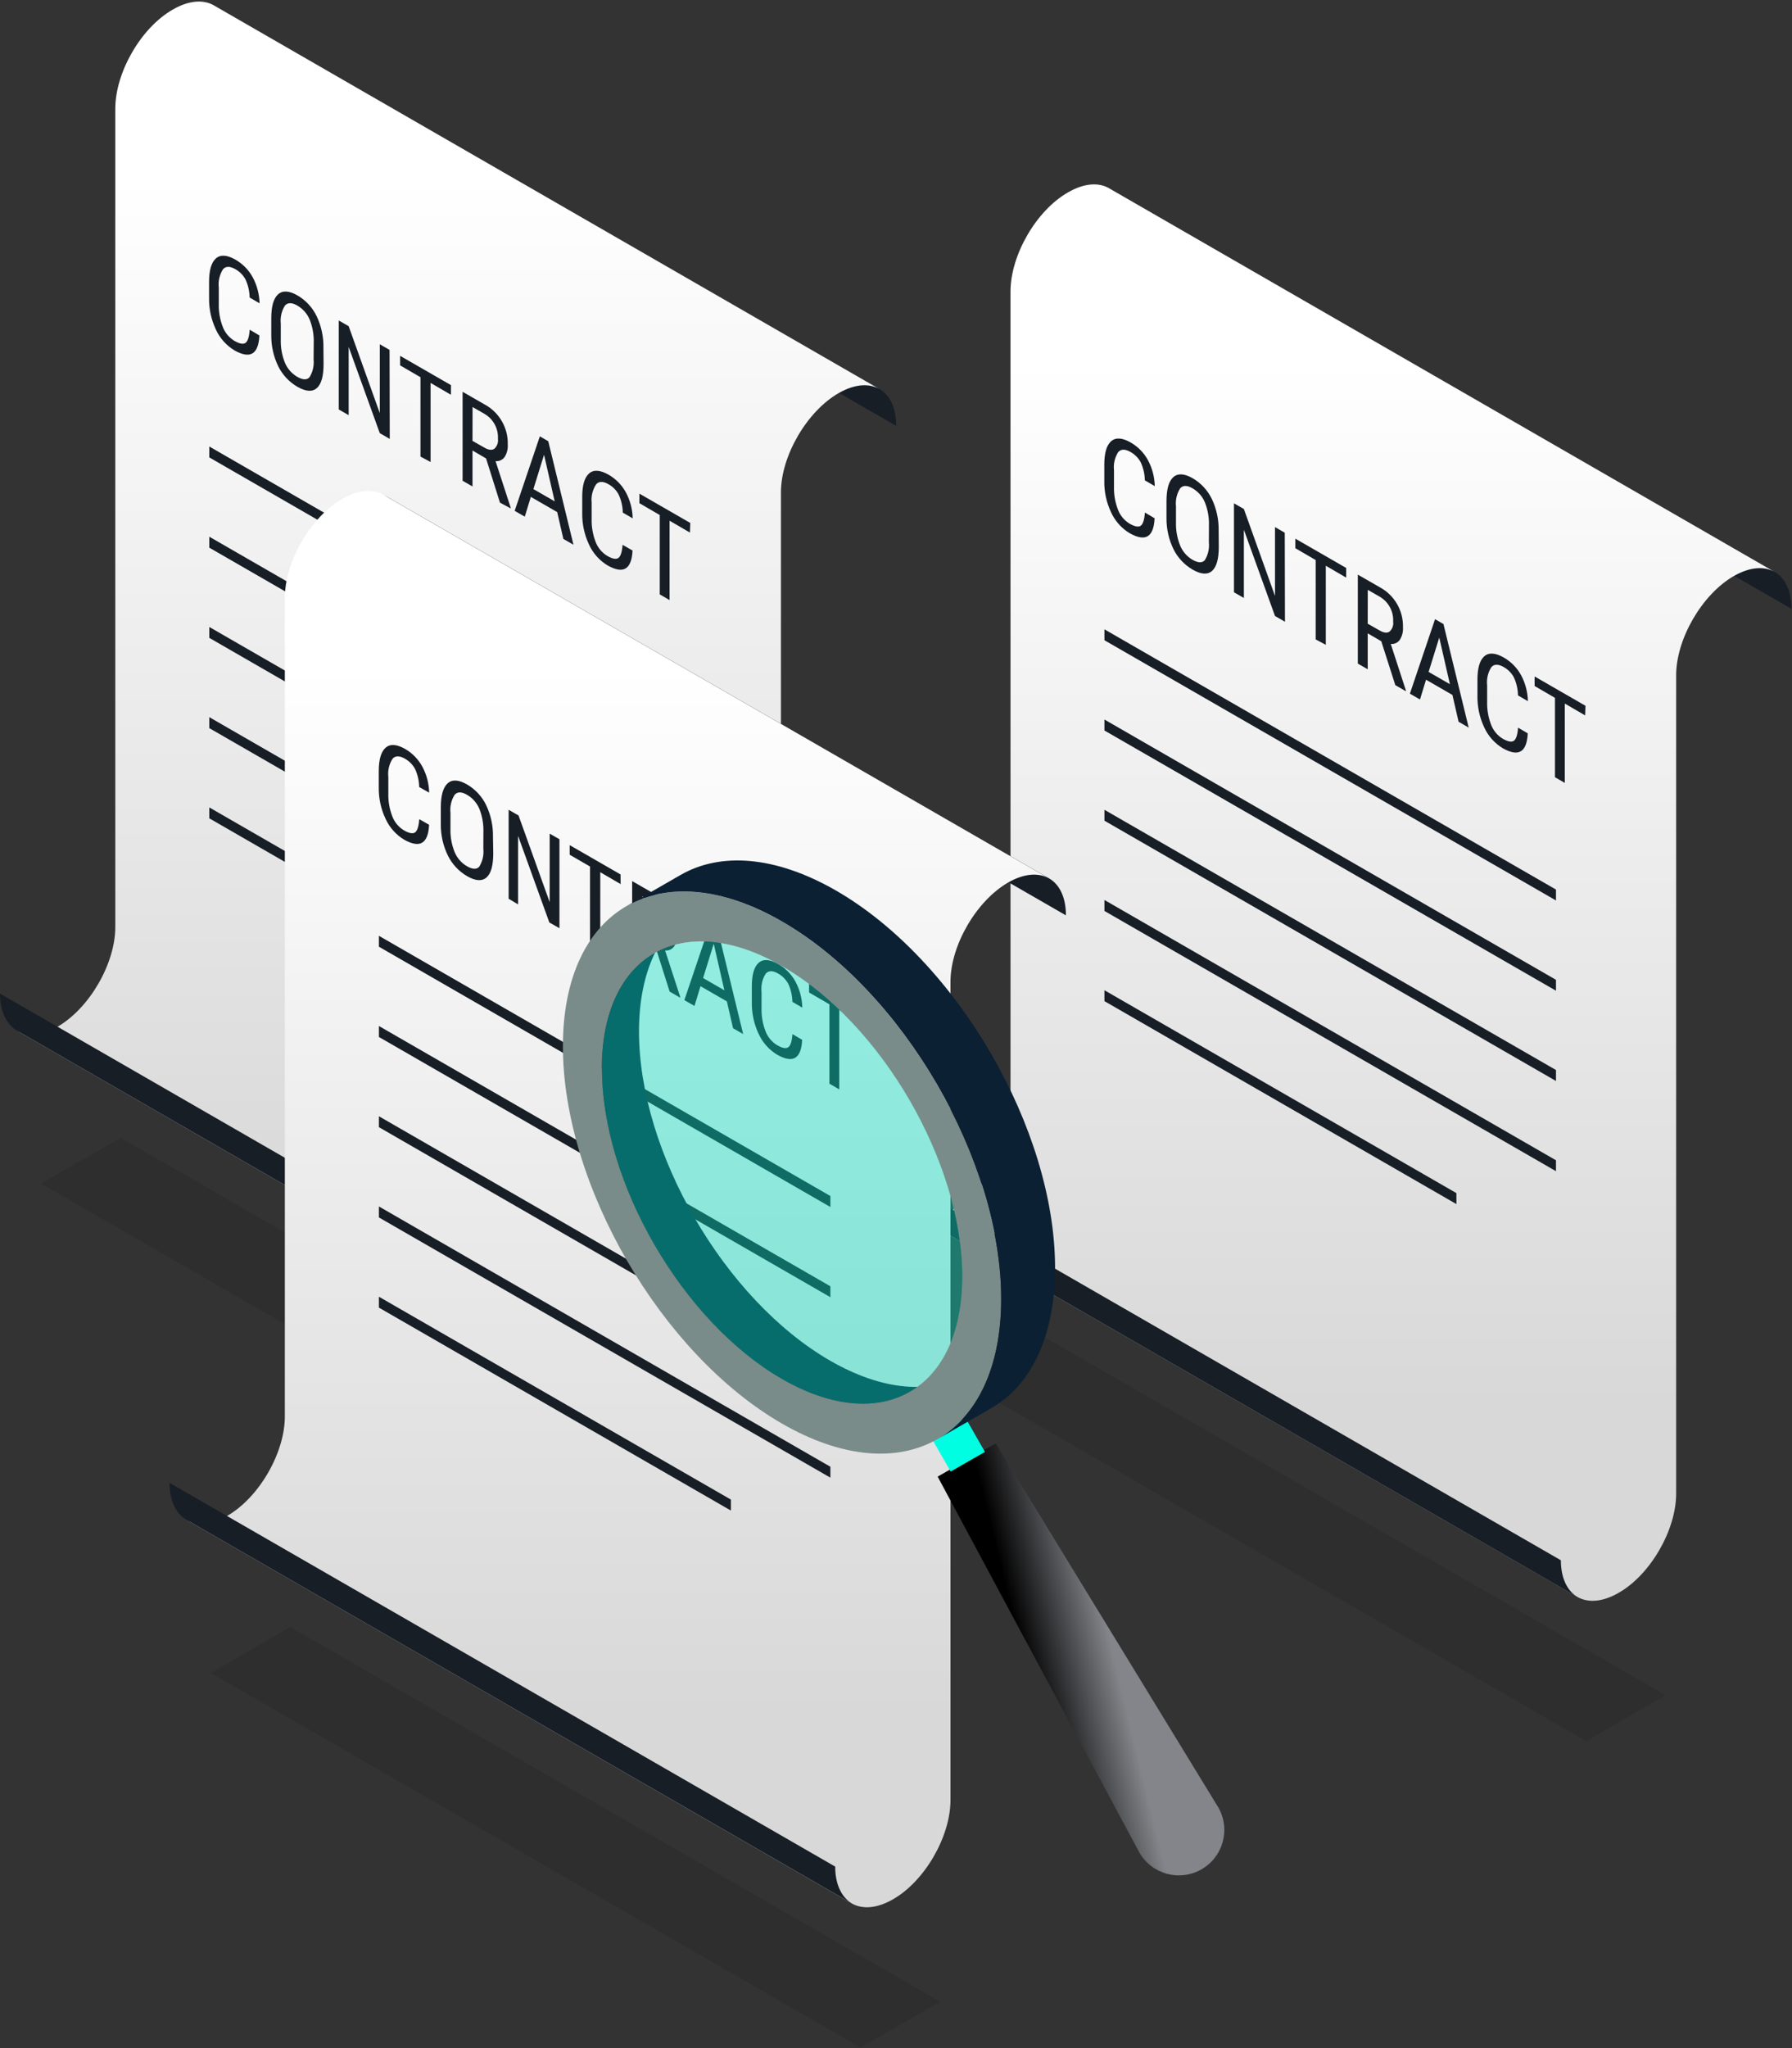 <?xml version="1.0" encoding="UTF-8"?>
<svg width="344px" height="393px" viewBox="0 0 344 393" version="1.1" xmlns="http://www.w3.org/2000/svg" xmlns:xlink="http://www.w3.org/1999/xlink">
    <rect x="0" y="0" width="344" height="393" fill="#333333" stroke="none"/>
    <!-- Generator: Sketch 50.2 (55047) - http://www.bohemiancoding.com/sketch -->
    <title>Asset 4</title>
    <desc>Created with Sketch.</desc>
    <defs>
        <linearGradient x1="50%" y1="12.564%" x2="50%" y2="86.803%" id="linearGradient-1">
            <stop stop-color="#FFFFFF" offset="0%"></stop>
            <stop stop-color="#D8D8D8" offset="99%"></stop>
        </linearGradient>
        <linearGradient x1="50%" y1="12.563%" x2="50%" y2="86.802%" id="linearGradient-2">
            <stop stop-color="#FFFFFF" offset="0%"></stop>
            <stop stop-color="#D8D8D8" offset="99%"></stop>
        </linearGradient>
        <linearGradient x1="50.004%" y1="12.563%" x2="50.004%" y2="86.802%" id="linearGradient-3">
            <stop stop-color="#FFFFFF" offset="0%"></stop>
            <stop stop-color="#D8D8D8" offset="99%"></stop>
        </linearGradient>
        <linearGradient x1="59.929%" y1="47.958%" x2="32.342%" y2="58.004%" id="linearGradient-4">
            <stop stop-color="#83858A" offset="0%"></stop>
            <stop stop-color="#000000" offset="100%"></stop>
        </linearGradient>
        <linearGradient x1="174.654%" y1="278.828%" x2="293.29%" y2="347.01%" id="linearGradient-5">
            <stop stop-color="#00FFE2" offset="0%"></stop>
            <stop stop-color="#00CDB3" offset="99%"></stop>
        </linearGradient>
    </defs>
    <g id="Page-1" stroke="none" stroke-width="1" fill="none" fill-rule="evenodd">
        <g id="market-dApp" transform="translate(-224, -957)" fill-rule="nonzero">
            <g id="Asset-4" transform="translate(224, 957)">
                <polygon id="Shape" fill="#000000" opacity="0.1" points="132.636 299.005 7.876 227.113 23.161 218.316 147.907 290.209"></polygon>
                <path d="M41.14,1.079 C43.079,2.248 44.264,4.678 44.264,8.095 L172.044,81.729 C172.044,78.299 170.847,75.869 168.92,74.7 L41.14,1.079 Z" id="Shape" fill="#181E26"></path>
                <path d="M22.132,177.893 L22.132,20.868 C22.132,13.864 27.092,5.276 33.198,1.82 C36.31,0.026 39.122,-0.129 41.14,1.079 L168.92,74.713 C166.915,73.504 164.103,73.647 160.978,75.44 C154.872,78.962 149.912,87.498 149.912,94.489 L149.912,251.527 C149.912,258.531 144.952,267.119 138.846,270.575 C135.813,272.317 133.066,272.512 131.035,271.394 L3.294,197.799 C5.299,198.904 8.046,198.722 11.105,196.981 C17.185,193.434 22.132,184.897 22.132,177.893 Z" id="Shape" fill="url(#linearGradient-1)"></path>
                <path d="M3.294,197.799 C1.302,196.643 0,194.187 0,190.653 L127.78,264.287 C127.78,267.808 129.082,270.277 131.074,271.407 L3.294,197.799 Z" id="Shape" fill="#181E26"></path>
                <polygon id="Shape" fill="#181E26" points="40.176 87.771 126.843 137.705 126.843 135.613 40.176 85.679"></polygon>
                <polygon id="Shape" fill="#181E26" points="40.176 105.091 126.843 155.025 126.843 152.933 40.176 102.986"></polygon>
                <polygon id="Shape" fill="#181E26" points="40.176 122.399 126.843 172.345 126.843 170.24 40.176 120.307"></polygon>
                <polygon id="Shape" fill="#181E26" points="40.176 139.719 126.843 189.652 126.843 187.561 40.176 137.614"></polygon>
                <polygon id="Shape" fill="#181E26" points="40.176 157.026 107.731 195.967 107.731 193.862 40.176 154.934"></polygon>
                <path d="M49.797,64.37 C49.71,66.154 49.276,67.293 48.495,67.787 C47.714,68.281 46.555,68.099 45.019,67.241 C43.448,66.294 42.2,64.894 41.439,63.226 C40.546,61.334 40.1,59.263 40.137,57.172 L40.137,54.079 C40.137,51.862 40.571,50.367 41.439,49.596 C42.307,48.825 43.548,48.895 45.162,49.804 C46.58,50.608 47.743,51.792 48.521,53.222 C49.342,54.755 49.788,56.46 49.823,58.198 L47.922,57.094 C47.901,55.914 47.64,54.752 47.154,53.676 C46.708,52.822 46.02,52.117 45.175,51.649 C44.151,51.06 43.366,51.06 42.819,51.649 C42.146,52.698 41.856,53.946 41.999,55.184 L41.999,58.315 C41.959,59.824 42.22,61.326 42.767,62.733 C43.192,63.85 43.981,64.792 45.006,65.409 C45.987,65.972 46.694,66.102 47.128,65.799 C47.562,65.496 47.831,64.651 47.935,63.265 L49.797,64.37 Z" id="Shape" fill="#181E26"></path>
                <path d="M62.113,69.853 C62.113,72.183 61.679,73.725 60.811,74.479 C59.943,75.232 58.702,75.146 57.088,74.219 C55.515,73.302 54.243,71.947 53.429,70.321 C52.513,68.444 52.049,66.38 52.075,64.292 L52.075,61.083 C52.075,58.796 52.509,57.263 53.377,56.483 C54.245,55.703 55.482,55.768 57.088,56.678 C58.691,57.61 59.979,58.999 60.785,60.667 C61.683,62.566 62.129,64.648 62.087,66.748 L62.113,69.853 Z M60.225,65.786 C60.274,64.259 60.008,62.737 59.444,61.316 C58.966,60.184 58.129,59.24 57.062,58.627 C56.029,58.029 55.243,58.029 54.705,58.627 C54.051,59.659 53.767,60.882 53.898,62.096 L53.898,65.162 C53.857,66.668 54.122,68.167 54.679,69.567 C55.151,70.717 55.988,71.68 57.062,72.309 C58.121,72.915 58.902,72.946 59.405,72.4 C60.04,71.379 60.32,70.178 60.199,68.983 L60.225,65.786 Z" id="Shape" fill="#181E26"></path>
                <polygon id="Shape" fill="#181E26" points="74.819 84.224 72.906 83.119 66.93 66.566 66.93 79.663 65.029 78.572 65.029 61.498 66.93 62.59 72.906 79.273 72.906 66.059 74.78 67.138"></polygon>
                <polygon id="Shape" fill="#181E26" points="86.562 75.752 82.657 73.478 82.657 88.655 80.717 87.615 80.717 72.387 76.811 70.113 76.811 68.281 86.575 73.907"></polygon>
                <path d="M93.306,87.966 L90.702,86.446 L90.702,93.345 L88.802,92.254 L88.802,75.18 L93.007,77.597 C95.836,79.115 97.565,82.098 97.472,85.302 C97.528,86.148 97.313,86.989 96.86,87.706 C96.462,88.254 95.804,88.55 95.129,88.486 L98.032,97.412 L98.032,97.555 L95.975,96.451 L93.306,87.966 Z M90.702,84.601 L92.994,85.9 C93.784,86.359 94.413,86.433 94.882,86.121 C95.425,85.639 95.689,84.916 95.585,84.198 C95.694,82.237 94.687,80.382 92.981,79.403 L90.715,78.104 L90.702,84.601 Z" id="Shape" fill="#181E26"></path>
                <path d="M106.963,98.27 L101.899,95.346 L100.74,99.14 L98.8,98.023 L103.63,83.73 L105.245,84.666 L110.088,104.533 L108.148,103.415 L106.963,98.27 Z M102.393,93.852 L106.481,96.204 L104.437,87.264 L102.393,93.852 Z" id="Shape" fill="#181E26"></path>
                <path d="M121.427,105.637 C121.34,107.421 120.906,108.561 120.125,109.054 C119.344,109.548 118.185,109.366 116.649,108.509 C115.078,107.561 113.83,106.161 113.069,104.494 C112.176,102.601 111.731,100.53 111.767,98.439 L111.767,95.346 C111.767,93.129 112.201,91.634 113.069,90.863 C113.937,90.093 115.178,90.162 116.792,91.071 C118.209,91.876 119.372,93.06 120.151,94.489 C120.972,96.022 121.418,97.727 121.453,99.465 L119.552,98.361 C119.531,97.181 119.269,96.019 118.784,94.943 C118.338,94.089 117.65,93.384 116.805,92.916 C115.781,92.327 114.996,92.327 114.449,92.916 C113.757,93.958 113.449,95.207 113.577,96.451 L113.577,99.582 C113.538,101.091 113.799,102.592 114.345,104 C114.771,105.116 115.559,106.059 116.584,106.676 C117.565,107.24 118.272,107.369 118.706,107.066 C119.14,106.763 119.409,105.923 119.513,104.546 L121.427,105.637 Z" id="Shape" fill="#181E26"></path>
                <polygon id="Shape" fill="#181E26" points="132.441 102.194 128.535 99.92 128.535 115.148 126.648 114.057 126.648 98.828 122.742 96.555 122.742 94.723 132.506 100.349"></polygon>
                <polygon id="Shape" fill="#000000" opacity="0.1" points="304.485 334.087 179.725 262.195 194.997 253.398 319.756 325.291"></polygon>
                <path d="M212.989,36.161 C214.928,37.331 216.113,39.76 216.113,43.191 L343.893,116.824 C343.893,113.394 342.696,110.964 340.769,109.795 L212.989,36.161 Z" id="Shape" fill="#181E26"></path>
                <path d="M193.981,212.976 L193.981,55.95 C193.981,48.947 198.941,40.358 205.047,36.902 C208.159,35.109 210.971,34.953 212.989,36.174 L340.769,109.808 C338.764,108.6 335.952,108.742 332.827,110.536 C326.722,114.057 321.761,122.593 321.761,129.584 L321.761,286.609 C321.761,293.613 316.801,302.201 310.695,305.658 C307.662,307.399 304.915,307.594 302.884,306.476 L175.143,232.882 C177.148,233.986 179.895,233.804 182.954,232.063 C189.034,228.516 193.981,219.979 193.981,212.976 Z" id="Shape" fill="url(#linearGradient-2)"></path>
                <path d="M175.143,232.882 C173.112,231.751 171.849,229.282 171.849,225.761 L299.629,299.395 C299.629,302.916 300.931,305.385 302.923,306.515 L175.143,232.882 Z" id="Shape" fill="#181E26"></path>
                <polygon id="Shape" fill="#181E26" points="212.012 122.853 298.692 172.787 298.692 170.695 212.012 120.761"></polygon>
                <polygon id="Shape" fill="#181E26" points="212.012 140.174 298.692 190.107 298.692 188.015 212.012 138.069"></polygon>
                <polygon id="Shape" fill="#181E26" points="212.012 157.481 298.692 207.427 298.692 205.323 212.012 155.389"></polygon>
                <polygon id="Shape" fill="#181E26" points="212.012 174.801 298.692 224.735 298.692 222.643 212.012 172.696"></polygon>
                <polygon id="Shape" fill="#181E26" points="212.012 192.108 279.58 231.05 279.58 228.945 212.012 190.016"></polygon>
                <path d="M221.646,99.452 C221.559,101.237 221.125,102.376 220.344,102.869 C219.563,103.363 218.405,103.181 216.868,102.324 C215.297,101.376 214.049,99.976 213.288,98.309 C212.395,96.417 211.949,94.345 211.986,92.254 L211.986,89.161 C211.986,86.944 212.42,85.45 213.288,84.679 C214.156,83.908 215.397,83.977 217.012,84.887 C218.429,85.691 219.592,86.874 220.37,88.304 C221.191,89.837 221.637,91.542 221.672,93.28 L219.772,92.176 C219.75,90.997 219.489,89.834 219.003,88.759 C218.557,87.904 217.869,87.199 217.025,86.732 C216,86.143 215.215,86.143 214.668,86.732 C213.995,87.78 213.705,89.029 213.848,90.266 L213.848,93.397 C213.808,94.906 214.069,96.408 214.616,97.815 C215.041,98.932 215.83,99.875 216.855,100.492 C217.836,101.055 218.543,101.185 218.977,100.881 C219.411,100.578 219.68,99.734 219.785,98.348 L221.646,99.452 Z" id="Shape" fill="#181E26"></path>
                <path d="M233.962,104.935 C233.962,107.266 233.528,108.807 232.66,109.561 C231.792,110.315 230.551,110.228 228.937,109.301 C227.364,108.384 226.092,107.03 225.278,105.403 C224.362,103.527 223.898,101.462 223.925,99.374 L223.925,96.165 C223.925,93.878 224.358,92.345 225.226,91.565 C226.094,90.786 227.331,90.85 228.937,91.76 C230.54,92.692 231.828,94.081 232.634,95.749 C233.532,97.649 233.978,99.73 233.936,101.83 L233.962,104.935 Z M232.074,100.855 C232.123,99.328 231.857,97.807 231.293,96.386 C230.815,95.254 229.978,94.309 228.911,93.696 C227.878,93.098 227.092,93.098 226.554,93.696 C225.9,94.728 225.616,95.951 225.747,97.165 L225.747,100.232 C225.704,101.752 225.975,103.264 226.541,104.675 C227.013,105.825 227.85,106.789 228.924,107.417 C229.983,108.023 230.764,108.054 231.267,107.508 C231.902,106.488 232.182,105.286 232.061,104.091 L232.074,100.855 Z" id="Shape" fill="#181E26"></path>
                <polygon id="Shape" fill="#181E26" points="246.668 119.306 244.755 118.202 238.779 101.648 238.779 114.745 236.878 113.654 236.878 96.581 238.779 97.672 244.755 114.356 244.755 101.141 246.629 102.22"></polygon>
                <polygon id="Shape" fill="#181E26" points="258.412 110.834 254.506 108.561 254.506 123.737 252.566 122.697 252.566 107.469 248.66 105.195 248.66 103.363 258.425 108.989"></polygon>
                <path d="M265.155,123.048 L262.552,121.528 L262.552,128.427 L260.651,127.336 L260.651,110.263 L264.856,112.679 C267.685,114.198 269.414,117.18 269.321,120.385 C269.377,121.23 269.162,122.072 268.709,122.788 C268.311,123.336 267.653,123.632 266.978,123.568 L269.881,132.494 L269.881,132.637 L267.85,131.468 L265.155,123.048 Z M262.552,119.683 L264.843,120.982 C265.633,121.441 266.262,121.515 266.731,121.203 C267.274,120.721 267.538,119.998 267.434,119.28 C267.543,117.319 266.536,115.464 264.83,114.486 L262.565,113.186 L262.552,119.683 Z" id="Shape" fill="#181E26"></path>
                <path d="M278.812,133.352 L273.748,130.428 L272.589,134.223 L270.649,133.105 L275.479,118.812 L277.094,119.748 L281.937,139.615 L279.997,138.497 L278.812,133.352 Z M274.242,128.934 L278.33,131.286 L276.286,122.347 L274.242,128.934 Z" id="Shape" fill="#181E26"></path>
                <path d="M293.276,140.719 C293.189,142.504 292.755,143.643 291.974,144.137 C291.193,144.63 290.034,144.448 288.498,143.591 C286.927,142.643 285.679,141.244 284.918,139.576 C284.025,137.684 283.58,135.612 283.616,133.521 L283.616,130.428 C283.616,128.211 284.05,126.717 284.918,125.946 C285.786,125.175 287.027,125.244 288.641,126.154 C290.058,126.959 291.221,128.142 292,129.571 C292.821,131.104 293.267,132.809 293.302,134.547 L291.401,133.443 C291.38,132.264 291.119,131.101 290.633,130.026 C290.187,129.171 289.499,128.466 288.654,127.999 C287.63,127.41 286.845,127.41 286.298,127.999 C285.625,129.047 285.335,130.296 285.478,131.533 L285.478,134.664 C285.439,136.173 285.7,137.675 286.246,139.082 C286.672,140.199 287.46,141.141 288.485,141.759 C289.466,142.322 290.173,142.452 290.607,142.149 C291.041,141.845 291.31,141.005 291.414,139.628 L293.276,140.719 Z" id="Shape" fill="#181E26"></path>
                <polygon id="Shape" fill="#181E26" points="304.29 137.276 300.384 135.002 300.384 150.23 298.497 149.139 298.497 133.911 294.591 131.637 294.591 129.805 304.355 135.431"></polygon>
                <polygon id="Shape" fill="#000000" opacity="0.1" points="165.209 392.896 40.45 321.016 55.721 312.206 180.481 384.099"></polygon>
                <path d="M73.713,94.982 C75.653,96.152 76.837,98.582 76.837,102.012 L204.618,175.646 C204.618,172.215 203.42,169.786 201.493,168.616 L73.713,94.982 Z" id="Shape" fill="#181E26"></path>
                <path d="M54.679,271.797 L54.679,114.758 C54.679,107.755 59.639,99.166 65.745,95.71 C68.857,93.917 71.669,93.761 73.687,94.982 L201.467,168.616 C199.462,167.408 196.65,167.551 193.525,169.344 C187.42,172.865 182.459,181.402 182.459,188.392 L182.459,345.418 C182.459,352.421 177.499,361.01 171.393,364.466 C168.36,366.207 165.613,366.402 163.582,365.285 L35.854,291.664 C37.859,292.768 40.606,292.586 43.665,290.845 C49.745,287.324 54.679,278.787 54.679,271.797 Z" id="Shape" fill="url(#linearGradient-3)"></path>
                <path d="M35.854,291.664 C33.849,290.546 32.547,288.078 32.547,284.543 L160.327,358.177 C160.327,361.698 161.629,364.167 163.621,365.298 L35.854,291.664 Z" id="Shape" fill="#181E26"></path>
                <polygon id="Shape" fill="#181E26" points="72.736 181.662 159.403 231.608 159.403 229.503 72.736 179.57"></polygon>
                <polygon id="Shape" fill="#181E26" points="72.736 198.982 159.403 248.915 159.403 246.824 72.736 196.877"></polygon>
                <polygon id="Shape" fill="#181E26" points="72.736 216.289 159.403 266.236 159.403 264.131 72.736 214.197"></polygon>
                <polygon id="Shape" fill="#181E26" points="72.736 233.609 159.403 283.543 159.403 281.451 72.736 231.504"></polygon>
                <polygon id="Shape" fill="#181E26" points="72.736 250.916 140.304 289.858 140.304 287.753 72.736 248.825"></polygon>
                <path d="M82.37,158.26 C82.284,160.045 81.85,161.184 81.068,161.678 C80.287,162.171 79.129,161.989 77.592,161.132 C76.021,160.184 74.773,158.785 74.012,157.117 C73.119,155.225 72.674,153.153 72.71,151.062 L72.71,147.97 C72.71,145.752 73.144,144.258 74.012,143.487 C74.88,142.716 76.121,142.785 77.736,143.695 C79.149,144.505 80.308,145.693 81.082,147.125 C81.902,148.658 82.348,150.363 82.383,152.101 L80.47,151.023 C80.449,149.844 80.187,148.681 79.702,147.606 C79.255,146.751 78.567,146.046 77.723,145.579 C76.698,144.99 75.913,144.99 75.366,145.579 C74.693,146.627 74.403,147.876 74.546,149.113 L74.546,152.244 C74.506,153.753 74.767,155.255 75.314,156.662 C75.74,157.779 76.529,158.721 77.553,159.339 C78.534,159.902 79.242,160.032 79.675,159.729 C80.109,159.425 80.378,158.581 80.483,157.195 L82.37,158.26 Z" id="Shape" fill="#181E26"></path>
                <path d="M94.686,163.757 C94.686,166.087 94.252,167.629 93.384,168.382 C92.516,169.136 91.275,169.049 89.661,168.122 C88.088,167.205 86.817,165.851 86.003,164.224 C85.075,162.346 84.602,160.276 84.623,158.182 L84.623,154.921 C84.623,152.643 85.057,151.11 85.925,150.321 C86.792,149.533 88.029,149.598 89.635,150.516 C91.238,151.448 92.526,152.838 93.332,154.505 C94.23,156.405 94.676,158.486 94.634,160.586 L94.686,163.757 Z M92.798,159.677 C92.849,158.145 92.583,156.619 92.017,155.194 C91.539,154.062 90.702,153.117 89.635,152.504 C88.602,151.907 87.817,151.907 87.278,152.504 C86.625,153.537 86.341,154.759 86.471,155.974 L86.471,159.04 C86.429,160.56 86.699,162.072 87.265,163.484 C87.737,164.634 88.574,165.597 89.648,166.225 C90.707,166.832 91.488,166.862 91.991,166.316 C92.627,165.296 92.907,164.094 92.785,162.899 L92.798,159.677 Z" id="Shape" fill="#181E26"></path>
                <polygon id="Shape" fill="#181E26" points="107.393 178.114 105.453 177.01 99.451 160.391 99.451 173.541 97.642 172.462 97.642 155.389 99.542 156.48 105.518 173.112 105.518 159.963 107.393 161.041"></polygon>
                <polygon id="Shape" fill="#181E26" points="119.136 169.643 115.23 167.369 115.23 182.597 113.264 181.519 113.264 166.277 109.358 164.016 109.358 162.171 119.123 167.798"></polygon>
                <path d="M125.879,181.856 L123.276,180.336 L123.276,187.236 L121.349,186.105 L121.349,169.071 L125.554,171.488 C128.388,173.008 130.117,175.996 130.019,179.206 C130.075,180.051 129.861,180.893 129.408,181.61 C129.009,182.157 128.351,182.454 127.676,182.389 L130.579,191.303 L130.579,191.446 L128.548,190.276 L125.879,181.856 Z M123.276,178.491 L125.567,179.79 C126.357,180.241 126.986,180.315 127.455,180.011 C127.998,179.529 128.263,178.807 128.158,178.088 C128.267,176.128 127.26,174.273 125.554,173.294 L123.289,171.994 L123.276,178.491 Z" id="Shape" fill="#181E26"></path>
                <path d="M139.536,192.16 L134.472,189.237 L133.313,193.031 L131.373,191.913 L136.203,177.621 L137.818,178.556 L142.661,198.423 L140.721,197.306 L139.536,192.16 Z M134.967,187.677 L139.055,190.029 L137.011,181.09 L134.967,187.677 Z" id="Shape" fill="#181E26"></path>
                <path d="M153.987,199.527 C153.9,201.312 153.466,202.451 152.685,202.945 C151.904,203.438 150.745,203.257 149.209,202.399 C147.638,201.451 146.39,200.052 145.629,198.384 C144.736,196.492 144.291,194.42 144.327,192.329 L144.327,189.237 C144.327,187.019 144.761,185.525 145.629,184.754 C146.497,183.983 147.738,184.052 149.352,184.962 C150.769,185.767 151.932,186.95 152.711,188.379 C153.532,189.912 153.978,191.618 154.013,193.356 L152.112,192.251 C152.091,191.072 151.83,189.909 151.344,188.834 C150.898,187.98 150.21,187.275 149.365,186.807 C148.341,186.218 147.556,186.218 147.009,186.807 C146.336,187.856 146.046,189.104 146.189,190.341 L146.189,193.473 C146.15,194.981 146.411,196.483 146.957,197.89 C147.383,199.007 148.171,199.949 149.196,200.567 C150.177,201.13 150.884,201.26 151.318,200.957 C151.752,200.654 152.021,199.813 152.125,198.436 L153.987,199.527 Z" id="Shape" fill="#181E26"></path>
                <polygon id="Shape" fill="#181E26" points="165.014 196.084 161.108 193.81 161.108 209.039 159.221 207.947 159.221 192.719 155.315 190.445 155.315 188.6 165.079 194.226"></polygon>
                <path d="M179.999,283.348 L218.717,355.475 C221.111,359.651 226.445,361.099 230.629,358.71 C234.814,356.32 236.265,350.997 233.871,346.821 L191.156,276.955 L179.999,283.348 Z" id="Shape" fill="url(#linearGradient-4)"></path>
                <rect id="Rectangle-path" fill="url(#linearGradient-5)" transform="translate(183.901, 277.202) rotate(150.2) translate(-183.901, -277.202) " x="180.106" y="273.414" width="7.59" height="7.575"></rect>
                <path d="M124.395,179.609 C117.756,183.39 113.642,191.524 113.642,203.127 C113.642,226.333 130.072,254.62 150.342,266.301 C160.51,272.161 169.714,272.732 176.38,268.899 L185.402,263.702 C178.749,267.535 169.545,266.963 159.364,261.103 C139.094,249.409 122.664,221.149 122.664,197.929 C122.664,186.326 126.765,178.179 133.417,174.411 L124.395,179.609 Z" id="Shape" fill="#0C2033"></path>
                <path d="M108.057,200.762 C108.057,227.372 126.895,259.791 150.121,273.174 C173.346,286.557 192.185,275.838 192.185,249.24 C192.185,222.643 173.346,190.211 150.121,176.828 C126.895,163.445 108.057,174.164 108.057,200.762 Z M115.529,205.076 C115.529,183.195 131.009,174.385 150.121,185.391 C169.232,196.396 184.712,223.072 184.712,244.926 C184.712,266.781 169.245,275.617 150.134,264.612 C131.022,253.606 115.555,226.957 115.555,205.076 L115.529,205.076 Z" id="Shape" fill="#798C89"></path>
                <path d="M115.555,205.076 C115.555,183.195 131.035,174.385 150.147,185.391 C169.258,196.396 184.738,223.072 184.738,244.926 C184.738,266.781 169.245,275.617 150.134,264.612 C131.022,253.606 115.555,226.957 115.555,205.076 Z" id="Shape" fill="#00E2C1" opacity="0.4"></path>
                <path d="M190.219,270.251 C197.835,265.924 202.535,256.595 202.535,243.289 C202.535,216.679 183.696,184.26 160.471,170.877 C148.754,164.159 138.26,163.51 130.631,167.901 L120.294,173.852 C127.91,169.461 138.521,170.11 150.134,176.828 C173.359,190.211 192.198,222.63 192.198,249.24 C192.198,262.546 187.485,271.875 179.882,276.202 L190.219,270.251 Z" id="Shape" fill="#0C2033"></path>
            </g>
        </g>
    </g>
</svg>